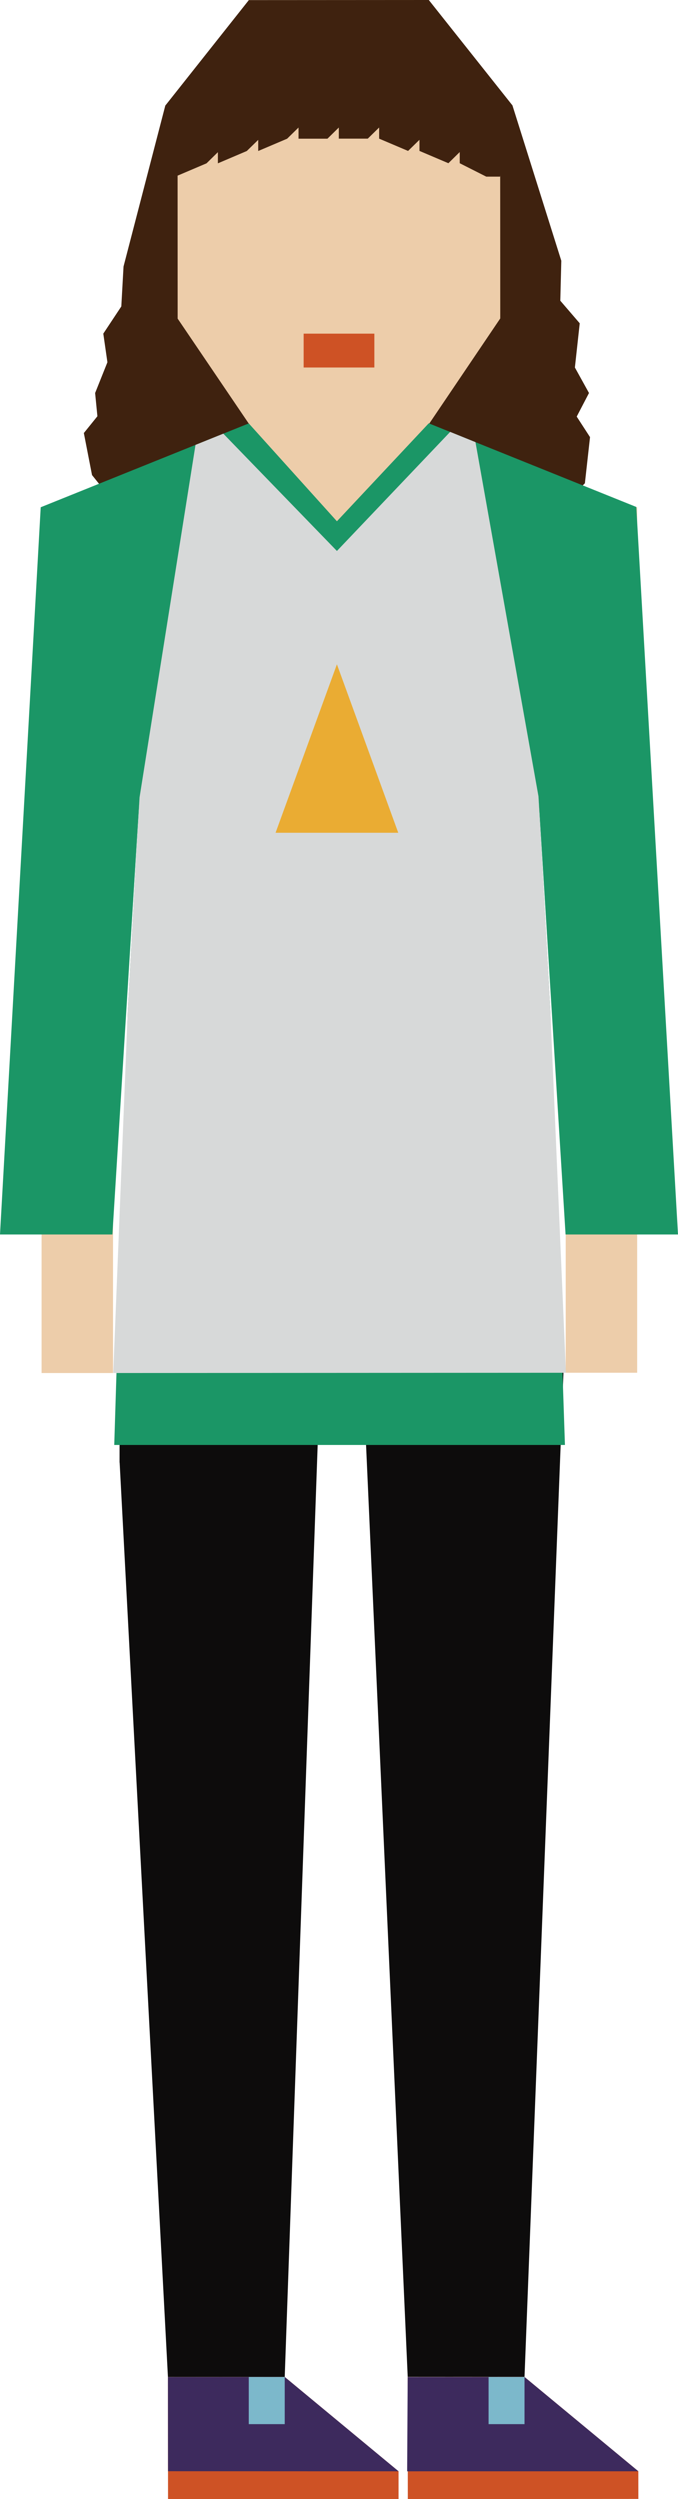 <?xml version="1.0" encoding="utf-8"?>
<!-- Generator: Adobe Illustrator 16.0.0, SVG Export Plug-In . SVG Version: 6.00 Build 0)  -->
<!DOCTYPE svg PUBLIC "-//W3C//DTD SVG 1.1//EN" "http://www.w3.org/Graphics/SVG/1.1/DTD/svg11.dtd">
<svg version="1.1" xmlns="http://www.w3.org/2000/svg" xmlns:xlink="http://www.w3.org/1999/xlink" x="0px" y="0px"
	 width="42.867px" height="157.853px" viewBox="0 0 42.867 157.853" enable-background="new 0 0 42.867 157.853"
	 xml:space="preserve">
<g id="圖層_2" display="none">
	<rect x="-1909.189" y="-1797.441" display="inline" fill="#0071BC" width="3593" height="2405"/>
</g>
<g id="圖層_1">
	<g>
		<polygon fill="#3F220F" points="35.439,32.06 7.463,32.06 5.818,30.008 5.301,27.354 6.158,26.293 6.014,24.826 6.791,22.882 
			6.531,21.075 7.67,19.356 7.81,16.835 10.451,6.67 32.4,6.658 35.489,16.47 35.426,18.995 36.654,20.422 36.348,23.214 
			37.24,24.825 36.463,26.315 37.305,27.612 36.98,30.527 		"/>
		<polygon fill="#EDCDAA" points="10.582,82.68 10.599,116.414 10.618,150.146 18.002,150.141 17.986,116.41 17.967,82.677 		"/>
		<polygon fill="#EDCDAA" points="25.742,82.674 25.76,116.407 25.778,150.138 33.163,150.135 33.145,116.404 33.127,82.671 		"/>
		<polygon fill="#CE5225" points="18.004,150.146 10.618,150.152 10.624,157.857 13.586,157.857 16.552,157.856 25.199,157.853 
			25.199,156.104 		"/>
		<polygon fill="#CE5225" points="33.163,150.146 25.777,150.151 25.784,157.857 28.747,157.856 31.713,157.855 40.361,157.849 
			40.359,156.102 		"/>
		<rect x="2.629" y="32.06" fill="#EDCDAA" width="4.517" height="54.67"/>
		<rect x="35.767" y="32.041" fill="#EDCDAA" width="4.518" height="54.671"/>
		<polygon fill="#EDCDAA" points="35.752,32.258 27.137,26.779 27.125,26.779 31.629,20.115 31.623,6.658 27.111,0 15.732,0.007 
			11.227,6.67 11.232,20.126 15.748,26.785 15.762,26.785 7.127,32.272 7.166,42.687 11.207,63.909 10.434,78.401 17.428,86.721 
			25.505,86.718 32.49,78.39 31.705,63.897 35.758,42.448 		"/>
		<rect x="19.198" y="21.076" fill="#CE5225" width="4.471" height="2.138"/>
		<polygon fill="#3F220F" points="27.111,0 15.732,0.007 10.451,6.67 10.434,9.915 11.229,11.095 13.058,10.317 13.776,9.612 
			13.776,10.317 15.604,9.539 16.326,8.835 16.326,9.538 18.155,8.761 18.875,8.056 18.875,8.761 20.703,8.761 21.422,8.055 
			21.422,8.758 23.252,8.758 23.971,8.054 23.971,8.758 25.801,9.534 26.521,8.831 26.521,9.533 28.35,10.31 29.067,9.604 
			29.067,10.311 30.744,11.158 31.617,11.158 31.895,9.73 32.295,9.389 32.4,6.658 		"/>
		<path fill="none" stroke="#CE5225" stroke-linecap="round" stroke-miterlimit="10" d="M32.719,67.717"/>
		<path fill="none" stroke="#CE5225" stroke-linecap="round" stroke-miterlimit="10" d="M7.131,32.059"/>
		<polygon fill="#0D0C0C" points="9.895,77.361 7.564,86.653 7.559,92.385 7.564,92.382 10.618,150.146 18.002,150.141 
			20.246,86.73 22.941,86.733 25.778,150.138 33.163,150.135 35.624,86.741 33.417,77.376 33.417,77.376 9.895,77.361 		"/>
		<polygon fill="#1B9666" points="7.223,91.274 35.719,91.274 34.797,63.858 34.045,50.297 35.758,77.978 42.867,77.978 
			40.23,32.023 27.107,26.739 21.302,32.927 15.729,26.746 2.574,32.042 0,77.978 7.107,77.978 8.824,50.366 8.076,63.868 		"/>
		<polygon fill="#D7D9D9" points="7.16,86.729 35.781,86.713 34.797,63.858 34.045,50.297 30.062,27.929 28.462,27.281 
			21.302,34.803 14.119,27.393 12.361,28.102 8.824,50.366 8.076,63.868 		"/>
		<polygon fill="#EAAC33" points="17.423,52.603 21.302,41.962 25.18,52.603 		"/>
		<polygon fill="#3D2A5D" points="18.004,150.146 10.618,150.152 10.624,156.098 25.199,156.104 25.199,156.104 		"/>
		<polygon fill="#3D2A5D" points="33.163,150.146 25.777,150.151 25.742,156.104 40.359,156.102 40.359,156.102 		"/>
		<rect x="15.729" y="150.146" fill="#7CB8CB" width="2.273" height="2.979"/>
		<rect x="30.891" y="150.146" fill="#7CB8CB" width="2.272" height="2.979"/>
	</g>
	<g>
	</g>
	<g>
	</g>
	<g>
	</g>
	<g>
	</g>
	<g>
	</g>
	<g>
	</g>
	<g>
	</g>
	<g>
	</g>
	<g>
	</g>
	<g>
	</g>
	<g>
	</g>
	<g>
	</g>
	<g>
	</g>
	<g>
	</g>
	<g>
	</g>
</g>
</svg>
